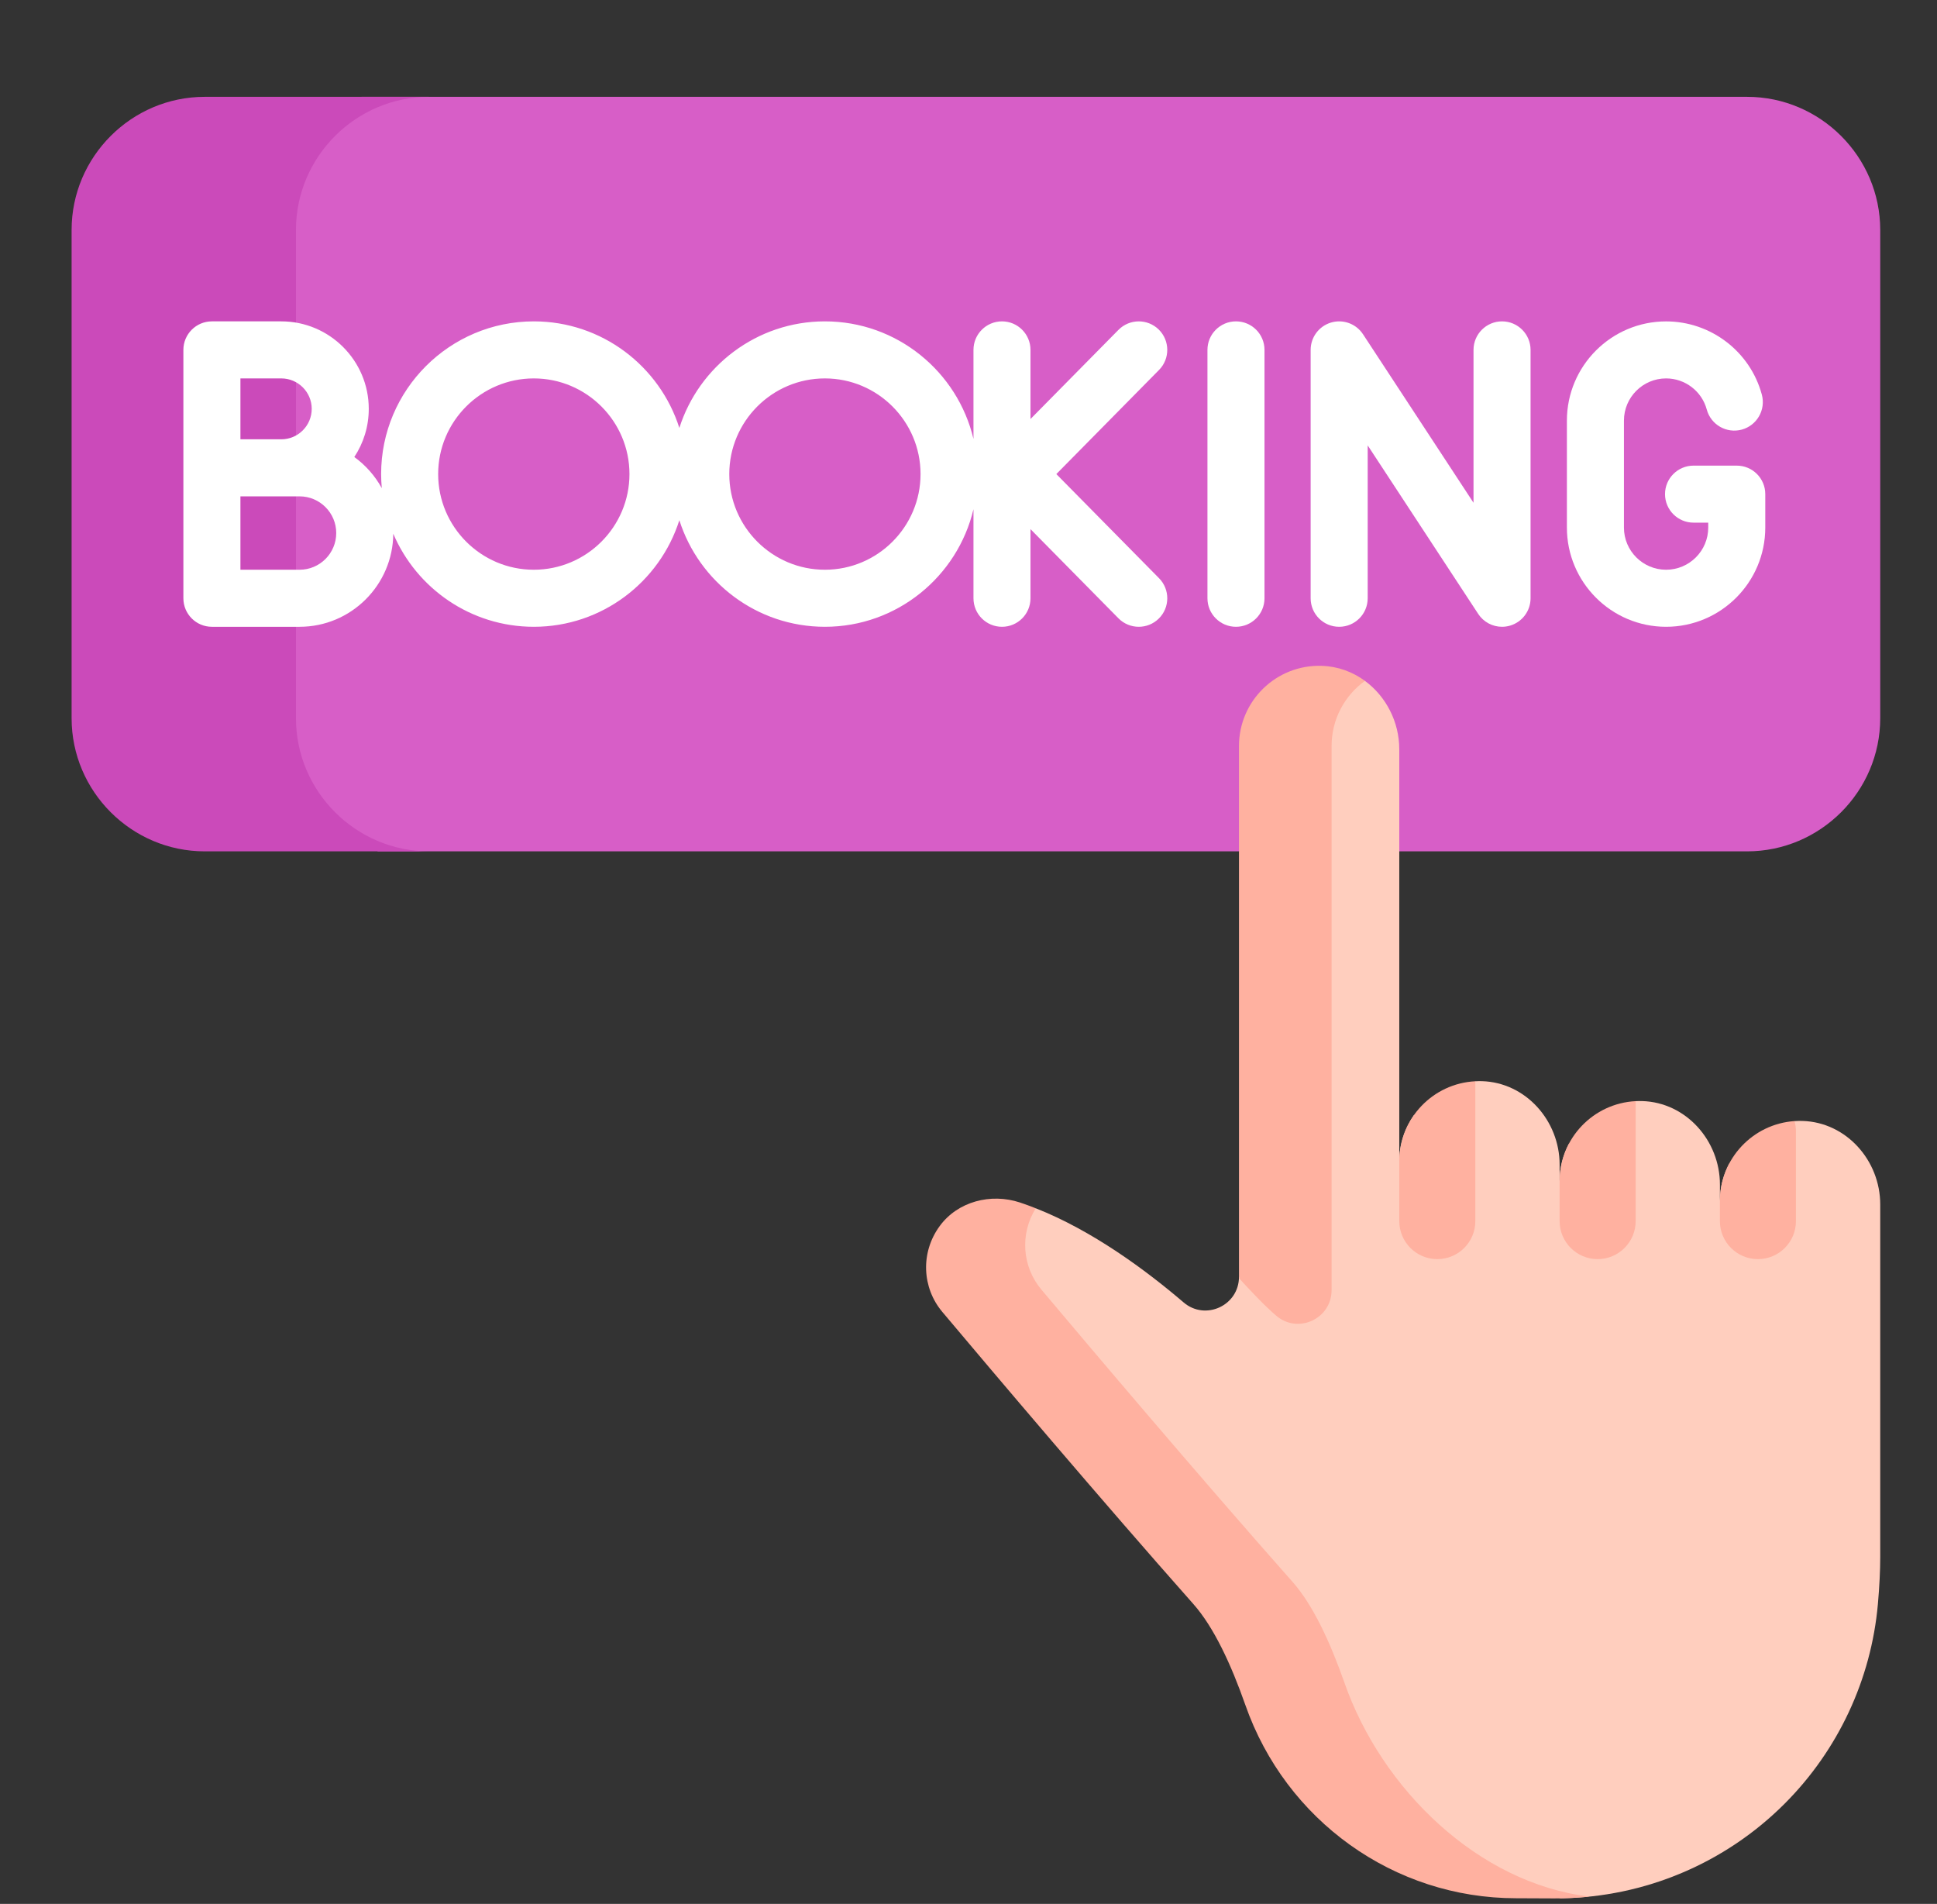 <svg width="58" height="57" viewBox="0 0 58 57" fill="none" xmlns="http://www.w3.org/2000/svg">
<rect x="0" y="0" width="58" height="57" fill="#333333" stroke="none"/>
<g clip-path="url(#clip0_0_655)">
<path d="M52.313 2.899H10.824L9.239 3.924L8.271 5.802V22.585L9.125 24.248L11.317 25.488H37.098L37.799 25.001H41.595L41.899 25.488H52.313C54.506 25.488 56.3 23.694 56.3 21.502V6.885C56.3 4.693 54.506 2.899 52.313 2.899Z" fill="#D75EC7"/>
<path d="M8.862 21.502V6.885C8.862 4.693 10.656 2.899 12.848 2.899H6.13C3.938 2.899 2.144 4.693 2.144 6.885V21.502C2.144 23.694 3.938 25.488 6.13 25.488H12.848C10.656 25.488 8.862 23.694 8.862 21.502Z" fill="#CB4ABA"/>
<path d="M53.974 33.559C53.893 33.557 53.813 33.558 53.734 33.564L52.023 35.63L51.789 34.816C51.605 35.155 51.5 35.544 51.5 35.958V35.464C51.5 34.149 50.487 33.003 49.173 32.964C49.107 32.962 49.042 32.963 48.977 32.967L48.38 34.063L47.326 35.033L46.984 34.23C46.803 34.568 46.7 34.953 46.7 35.363L46.7 34.868C46.7 33.554 45.687 32.407 44.373 32.368C44.307 32.366 44.241 32.368 44.176 32.371L43.711 32.966L42.63 34.462L42.341 33.38C42.063 33.772 41.899 34.251 41.899 34.768V22.434C41.899 21.605 41.497 20.844 40.87 20.384H40.21L39.584 21.453V38.384L37.099 38.226C37.099 39.085 36.094 39.55 35.441 38.992C34.306 38.022 32.706 36.84 31.014 36.174L30.266 36.587V38.295L38.464 47.973L40.87 53.249L44.176 56.133L46.733 56.831C49.248 56.797 51.652 55.785 53.435 54.002C55.038 52.399 56.029 50.283 56.23 48.025C56.277 47.499 56.3 47.012 56.3 46.617V36.059C56.3 34.745 55.288 33.599 53.974 33.559Z" fill="#FFCEBE"/>
<path d="M37.097 38.265C37.496 38.698 37.869 39.095 38.214 39.39C38.867 39.948 39.872 39.483 39.872 38.624V22.333C39.872 21.53 40.266 20.82 40.871 20.384C40.503 20.114 40.059 19.948 39.573 19.934C38.214 19.893 37.099 20.983 37.099 22.333V38.226C37.1 38.239 37.097 38.252 37.097 38.265Z" fill="#FFB1A0"/>
<path d="M40.256 50.375C39.831 49.164 39.313 48.046 38.701 47.356C35.945 44.246 32.685 40.394 31.182 38.608C30.609 37.927 30.532 36.949 31.014 36.174C30.857 36.112 30.7 36.053 30.542 36.001C29.67 35.713 28.679 35.967 28.137 36.707C27.557 37.5 27.609 38.554 28.215 39.275C29.718 41.061 32.978 44.914 35.734 48.023C36.346 48.713 36.864 49.831 37.289 51.042C38.498 54.497 41.734 56.83 45.395 56.83C45.807 56.83 46.183 56.833 46.53 56.835C46.888 56.837 47.244 56.818 47.596 56.782C44.27 56.38 41.375 53.572 40.256 50.375Z" fill="#FFB1A0"/>
<path d="M43.038 37.696C43.667 37.696 44.176 37.186 44.176 36.557V32.371C42.908 32.435 41.899 33.483 41.899 34.767V36.557C41.899 37.186 42.409 37.696 43.038 37.696Z" fill="#FFB1A0"/>
<path d="M47.839 37.696C48.467 37.696 48.977 37.186 48.977 36.557V32.966C47.709 33.031 46.7 34.078 46.7 35.363V35.198V36.557C46.7 37.186 47.21 37.696 47.839 37.696Z" fill="#FFB1A0"/>
<path d="M53.776 36.557V33.873C53.776 33.766 53.761 33.662 53.733 33.563C52.486 33.649 51.5 34.688 51.499 35.957V36.557C51.499 37.186 52.009 37.696 52.638 37.696C53.267 37.696 53.776 37.186 53.776 36.557Z" fill="#FFB1A0"/>
<path d="M44.976 9.621C44.504 9.621 44.122 10.004 44.122 10.475V15.052L40.813 10.007C40.606 9.691 40.216 9.549 39.854 9.657C39.493 9.765 39.245 10.098 39.245 10.475V17.911C39.245 18.383 39.627 18.765 40.099 18.765C40.57 18.765 40.953 18.383 40.953 17.911V13.334L44.262 18.379C44.422 18.624 44.693 18.765 44.976 18.765C45.057 18.765 45.139 18.753 45.22 18.729C45.582 18.621 45.83 18.288 45.83 17.911V10.475C45.83 10.004 45.447 9.621 44.976 9.621Z" fill="white"/>
<path d="M37.009 9.621C36.538 9.621 36.155 10.003 36.155 10.475V17.911C36.155 18.383 36.538 18.765 37.009 18.765C37.481 18.765 37.863 18.382 37.863 17.911V10.475C37.863 10.003 37.481 9.621 37.009 9.621Z" fill="white"/>
<path d="M52.004 13.94H50.71C50.239 13.94 49.856 14.322 49.856 14.793C49.856 15.265 50.239 15.647 50.71 15.647H51.15V15.795C51.15 16.491 50.584 17.057 49.888 17.057C49.192 17.057 48.626 16.491 48.626 15.795V12.592C48.626 11.896 49.192 11.329 49.888 11.329C50.457 11.329 50.958 11.712 51.106 12.261C51.23 12.716 51.698 12.985 52.154 12.862C52.609 12.738 52.878 12.269 52.755 11.814C52.406 10.523 51.227 9.622 49.888 9.622C48.25 9.622 46.918 10.954 46.918 12.592V15.795C46.918 17.433 48.25 18.765 49.888 18.765C51.526 18.765 52.858 17.433 52.858 15.795V14.793C52.858 14.322 52.476 13.94 52.004 13.94Z" fill="white"/>
<path d="M34.698 9.867C34.362 9.536 33.821 9.54 33.49 9.876L30.856 12.545V10.475C30.856 10.004 30.474 9.621 30.003 9.621C29.531 9.621 29.149 10.004 29.149 10.475V13.141C28.672 11.126 26.859 9.621 24.7 9.621C22.66 9.621 20.929 10.964 20.342 12.812C19.755 10.964 18.024 9.621 15.984 9.621C13.463 9.621 11.412 11.672 11.412 14.193C11.412 14.336 11.42 14.476 11.432 14.615C11.23 14.246 10.948 13.927 10.609 13.682C10.883 13.268 11.042 12.772 11.042 12.24C11.042 10.796 9.867 9.621 8.423 9.621H6.345C5.874 9.621 5.491 10.004 5.491 10.475V17.911C5.491 18.383 5.874 18.765 6.345 18.765H8.97C10.51 18.765 11.764 17.517 11.776 15.979C12.473 17.615 14.097 18.765 15.984 18.765C18.024 18.765 19.755 17.422 20.342 15.574C20.929 17.422 22.66 18.765 24.7 18.765C26.859 18.765 28.672 17.26 29.149 15.245V17.911C29.149 18.383 29.531 18.765 30.003 18.765C30.474 18.765 30.856 18.383 30.856 17.911V15.841L33.49 18.511C33.657 18.68 33.878 18.765 34.098 18.765C34.315 18.765 34.532 18.683 34.698 18.519C35.034 18.188 35.037 17.647 34.706 17.311L31.63 14.193L34.706 11.075C35.037 10.739 35.033 10.198 34.698 9.867ZM8.423 11.329C8.925 11.329 9.334 11.738 9.334 12.24C9.334 12.743 8.925 13.152 8.423 13.152H7.199V11.329L8.423 11.329ZM8.97 17.057H7.199V14.86H8.423H8.97C9.575 14.86 10.068 15.353 10.068 15.958C10.068 16.564 9.576 17.057 8.97 17.057ZM15.984 17.057C14.405 17.057 13.12 15.772 13.12 14.193C13.12 12.614 14.405 11.329 15.984 11.329C17.563 11.329 18.848 12.614 18.848 14.193C18.848 15.772 17.563 17.057 15.984 17.057ZM24.7 17.057C23.121 17.057 21.837 15.772 21.837 14.193C21.837 12.614 23.121 11.329 24.7 11.329C26.279 11.329 27.564 12.614 27.564 14.193C27.564 15.772 26.279 17.057 24.7 17.057Z" fill="white"/>
</g>
<defs>
<clipPath id="clip0_0_655">
<rect width="56.589" height="56.589" fill="white" transform="translate(0.927 0.246)"/>
</clipPath>
</defs>
</svg>
